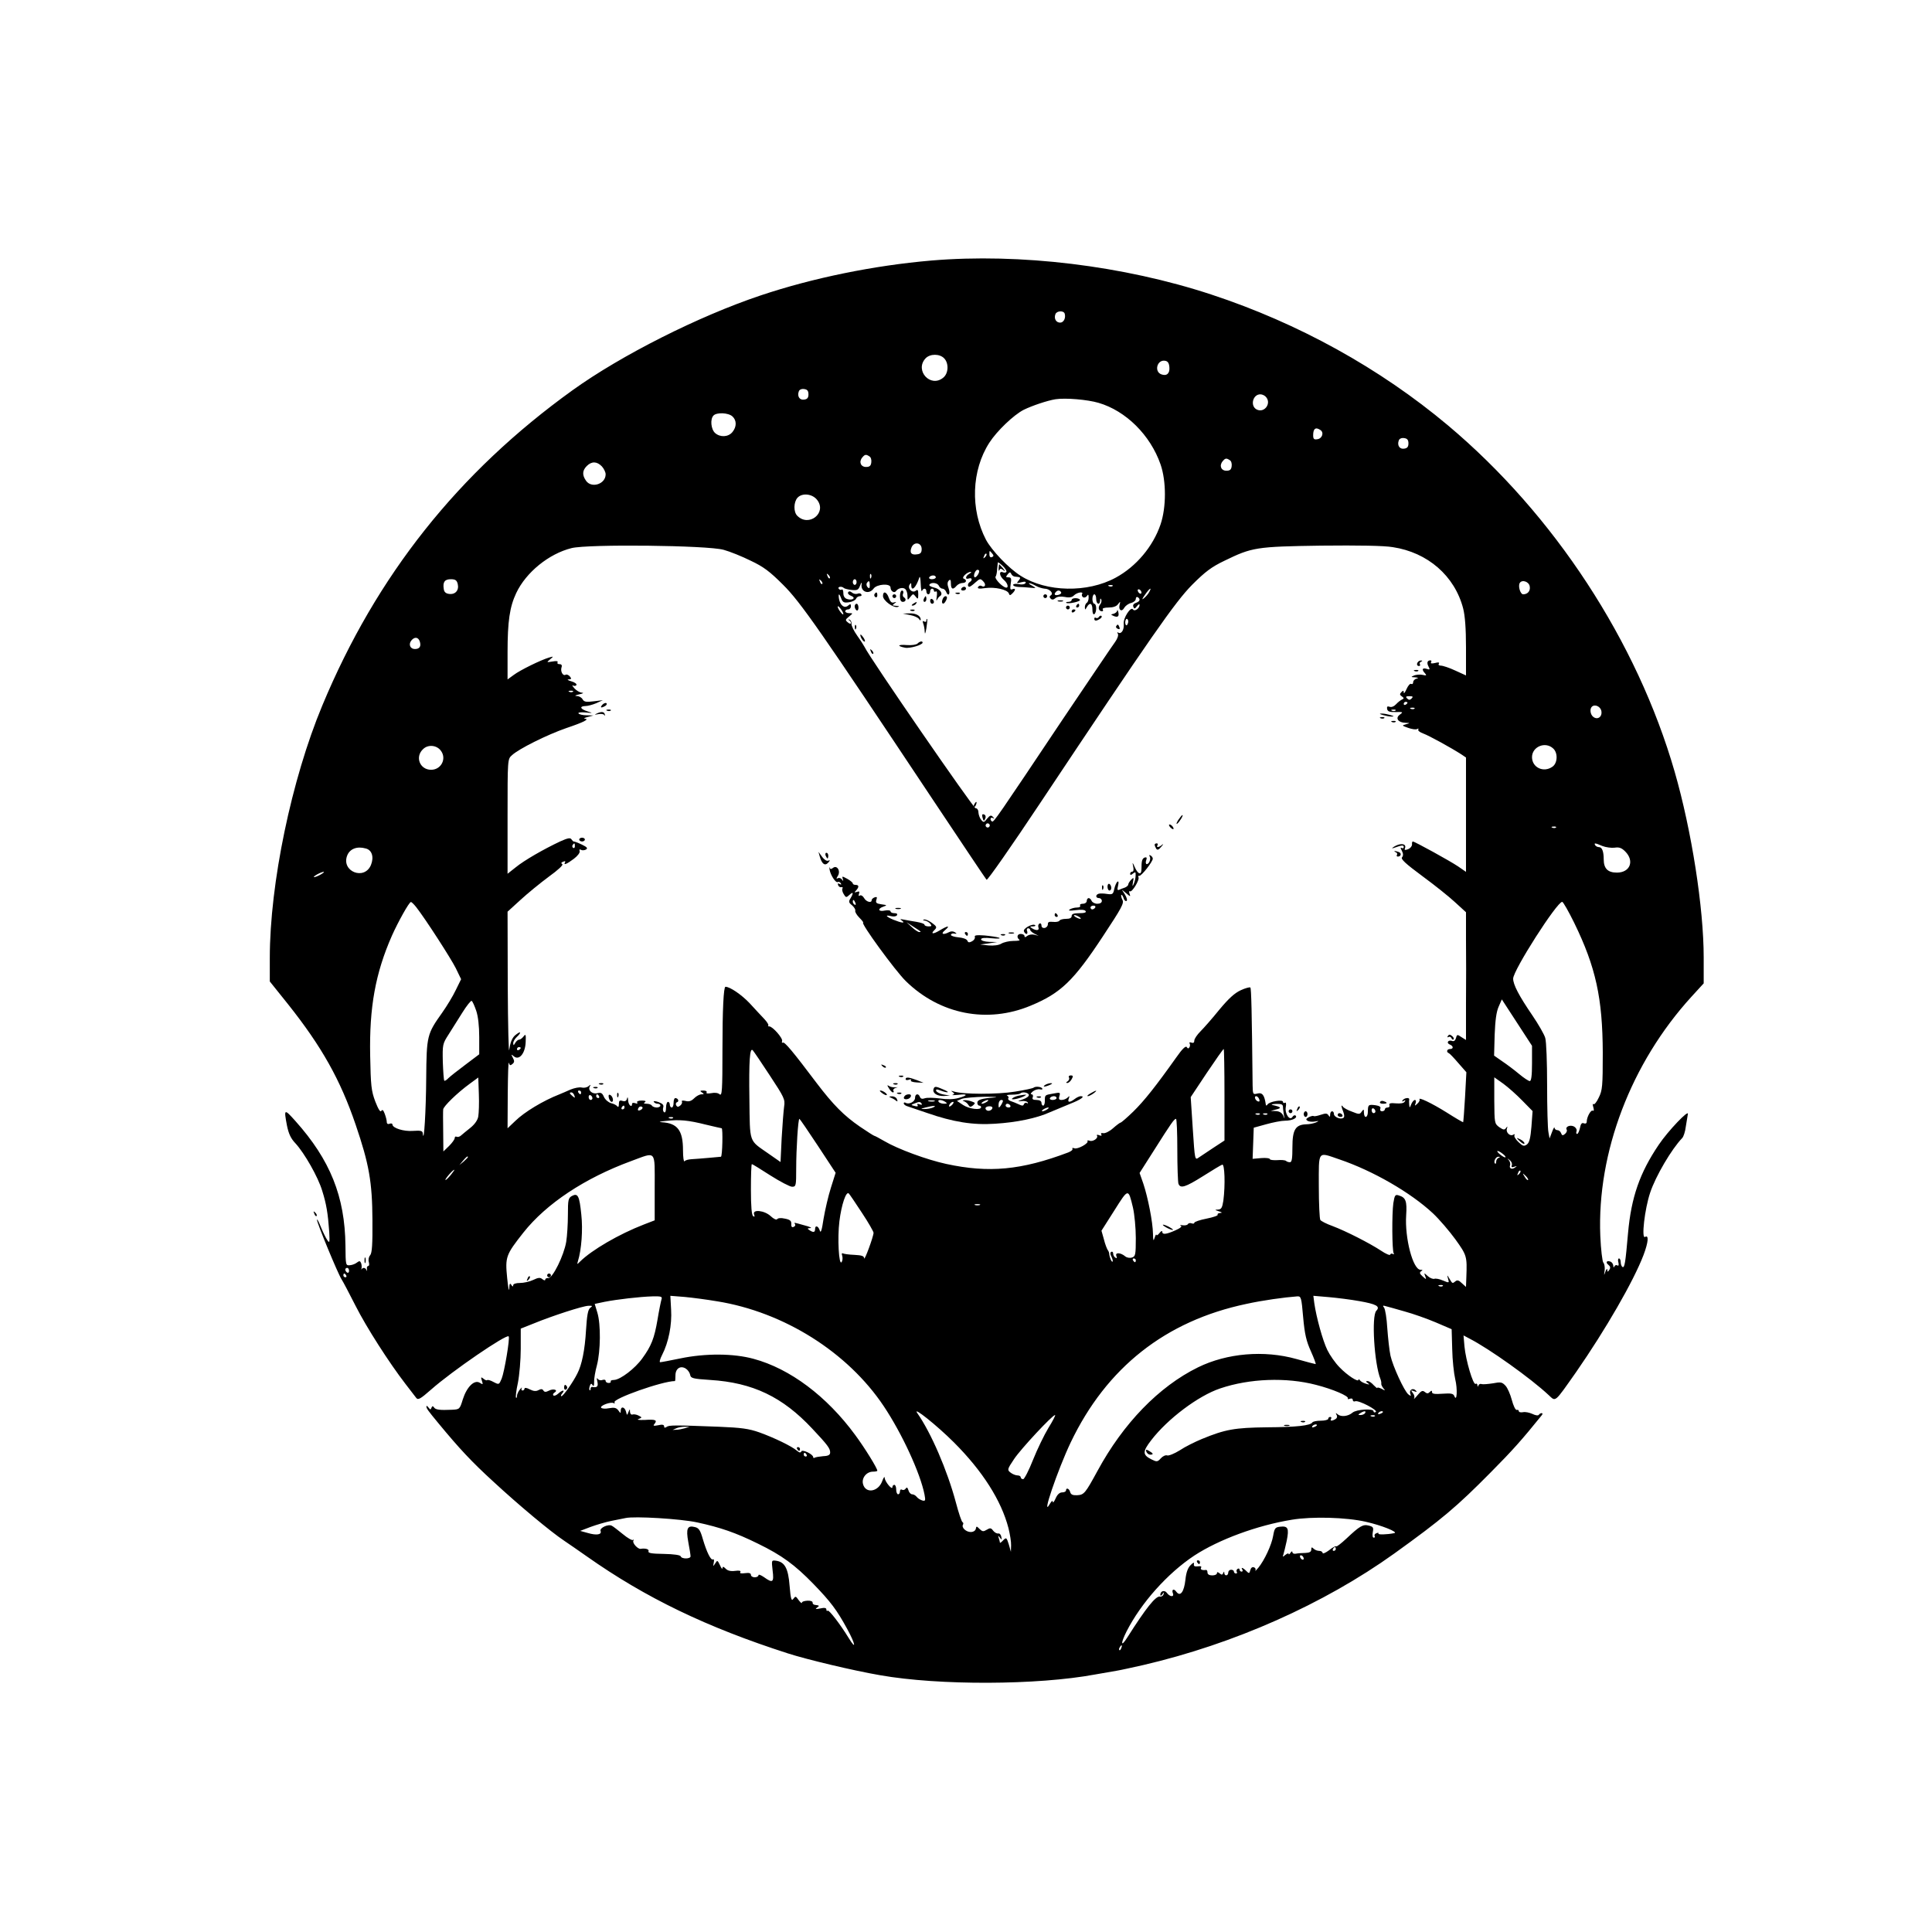 <?xml version="1.0" standalone="no"?>
<!DOCTYPE svg PUBLIC "-//W3C//DTD SVG 20010904//EN"
 "http://www.w3.org/TR/2001/REC-SVG-20010904/DTD/svg10.dtd">
<svg version="1.0" xmlns="http://www.w3.org/2000/svg"
 width="1024pt" height="1024pt" viewBox="0 0 1024 1024"
 preserveAspectRatio="xMidYMid meet">

<g transform="translate(0,1024) scale(0.1,-0.1)"
fill="#000000" stroke="none">
<path d="M4935 8859 c-302 -26 -627 -92 -904 -185 -328 -110 -737 -316 -996
-502 -606 -436 -1040 -982 -1327 -1672 -163 -391 -278 -944 -278 -1337 l0
-125 97 -121 c178 -224 277 -400 358 -638 71 -208 88 -304 89 -505 1 -129 -2
-175 -12 -187 -8 -9 -11 -25 -7 -37 3 -11 2 -20 -3 -20 -6 0 -9 -8 -7 -17 1
-10 0 -12 -2 -6 -5 14 -19 17 -26 6 -2 -5 -2 -2 -1 4 2 7 1 20 -2 28 -5 12 -9
13 -21 4 -8 -7 -25 -14 -38 -15 -23 -2 -23 -1 -24 104 -3 261 -81 454 -265
660 -60 67 -62 66 -45 -24 9 -43 20 -68 45 -94 47 -51 120 -178 142 -252 22
-70 30 -119 37 -217 3 -57 2 -62 -10 -44 -8 11 -23 42 -34 69 -11 27 -20 45
-21 39 -1 -15 111 -286 130 -315 9 -14 42 -77 74 -140 58 -115 178 -302 265
-415 25 -32 51 -66 57 -74 10 -13 22 -6 79 44 112 99 399 295 411 282 8 -8
-23 -190 -37 -224 -14 -33 -14 -33 -43 -18 -16 9 -31 13 -34 10 -3 -3 -12 1
-20 8 -13 10 -14 8 -8 -11 7 -21 6 -22 -11 -11 -29 18 -69 -22 -90 -88 -16
-52 -17 -53 -57 -55 -65 -3 -89 0 -96 13 -6 8 -9 7 -13 -2 -4 -12 -7 -11 -16
1 -6 8 -11 11 -11 5 1 -11 7 -20 65 -90 109 -132 175 -203 290 -308 135 -125
303 -265 375 -313 25 -17 79 -54 120 -83 312 -220 636 -376 1065 -514 102 -33
350 -92 490 -116 311 -55 835 -53 1140 4 44 8 96 17 115 20 19 3 82 17 140 30
481 112 956 323 1330 591 253 182 330 247 512 431 115 116 164 171 269 301 6
7 6 12 0 12 -5 0 -12 -4 -15 -9 -4 -5 -18 -3 -34 5 -16 7 -38 12 -50 9 -12 -2
-22 0 -22 6 0 5 -5 8 -11 6 -7 -1 -18 23 -26 53 -8 30 -23 65 -34 76 -18 19
-25 20 -67 12 -26 -4 -52 -6 -59 -4 -6 3 -14 0 -17 -7 -3 -9 -5 -8 -5 1 -1 7
-5 11 -10 7 -13 -7 -52 125 -59 199 l-5 58 32 -17 c105 -54 324 -210 419 -299
39 -36 29 -44 146 122 156 225 304 481 357 620 26 69 29 109 8 96 -20 -12 -2
147 27 234 29 88 114 232 170 290 7 7 16 34 19 60 4 26 9 56 11 67 7 28 -105
-89 -154 -162 -101 -149 -146 -279 -163 -468 -14 -160 -18 -187 -30 -180 -5 4
-9 15 -9 26 0 10 -4 19 -9 19 -5 0 -7 -10 -3 -22 3 -13 1 -19 -6 -15 -5 4 -13
1 -15 -5 -4 -8 -6 -7 -6 3 -1 9 -7 19 -15 22 -20 8 -28 -4 -11 -17 10 -8 12
-16 5 -26 -9 -13 -10 -13 -11 0 0 8 -5 4 -10 -10 -8 -23 -8 -22 -4 6 2 17 -1
36 -7 42 -5 5 -13 69 -16 141 -18 443 163 917 483 1268 l65 71 0 137 c0 263
-64 673 -154 985 -199 690 -638 1362 -1201 1835 -361 303 -793 542 -1255 694
-465 153 -1013 220 -1485 180z m708 -281 c7 -23 -5 -48 -24 -48 -22 0 -34 22
-25 45 7 18 43 20 49 3z m-638 -238 c25 -27 22 -80 -6 -102 -67 -55 -152 38
-94 102 24 26 76 26 100 0z m1193 -46 c3 -33 -14 -49 -43 -38 -39 15 -22 78
19 72 15 -2 22 -11 24 -34z m-1913 -144 c0 -18 -6 -26 -23 -28 -24 -4 -38 18
-28 44 3 9 15 14 28 12 17 -2 23 -10 23 -28z m2423 -12 c34 -34 -6 -90 -48
-68 -35 19 -20 80 20 80 9 0 21 -5 28 -12z m-886 -33 c145 -42 275 -171 329
-326 31 -89 31 -228 0 -319 -40 -117 -129 -223 -238 -282 -149 -81 -366 -77
-503 10 -64 40 -154 135 -184 191 -84 161 -77 368 18 515 40 62 129 147 182
174 45 22 125 49 169 56 53 8 169 -2 227 -19z m-1940 -72 c23 -21 23 -55 0
-83 -22 -27 -65 -29 -92 -5 -22 20 -27 74 -8 93 17 17 78 15 100 -5z m3116
-72 c21 -13 10 -46 -16 -49 -17 -3 -22 1 -22 21 0 35 13 45 38 28z m467 -71
c0 -18 -6 -26 -23 -28 -24 -4 -38 18 -28 44 3 9 15 14 28 12 17 -2 23 -10 23
-28z m-2857 -69 c8 -4 12 -19 10 -32 -2 -18 -9 -24 -28 -24 -28 0 -39 27 -20
50 14 17 20 18 38 6z m1910 -20 c8 -4 12 -19 10 -32 -2 -18 -9 -24 -28 -24
-28 0 -39 27 -20 50 14 17 20 18 38 6z m-3328 -33 c11 -12 20 -31 20 -42 0
-52 -75 -76 -104 -34 -21 30 -20 54 4 78 26 26 54 25 80 -2z m1142 -179 c51
-68 -45 -144 -106 -83 -21 20 -20 73 1 96 25 27 80 21 105 -13z m553 -259 c0
-19 -6 -26 -24 -28 -31 -5 -41 8 -30 36 13 33 54 27 54 -8z m-1050 -4 c33 -9
98 -35 144 -58 68 -32 101 -57 171 -127 93 -92 198 -243 792 -1136 154 -231
283 -424 287 -428 5 -4 132 178 283 405 590 886 716 1067 807 1159 69 69 102
94 171 127 146 71 167 75 512 80 198 2 333 0 380 -8 185 -28 328 -152 373
-325 10 -40 15 -106 15 -207 l0 -148 -57 26 c-32 15 -66 26 -76 26 -10 0 -15
4 -11 10 5 7 -2 9 -20 4 -18 -4 -25 -3 -21 4 3 5 2 10 -3 10 -17 0 -21 -13
-11 -32 9 -17 8 -19 -10 -13 -23 7 -27 -4 -8 -24 10 -11 7 -13 -13 -8 -14 3
-34 1 -45 -3 -18 -8 -18 -9 5 -10 18 -2 20 -4 8 -7 -10 -2 -18 -11 -18 -19 0
-8 -5 -12 -10 -9 -6 4 -17 -9 -25 -27 -8 -18 -14 -26 -15 -19 0 12 -3 12 -12
3 -10 -10 -10 -15 2 -23 12 -8 12 -12 2 -16 -7 -3 -22 -14 -32 -25 -11 -12
-25 -18 -35 -14 -12 4 -15 1 -13 -12 3 -13 13 -17 46 -16 39 1 40 0 21 -14
-25 -18 -9 -42 30 -43 26 -1 26 -1 2 -8 -22 -6 -21 -7 13 -19 20 -7 41 -10 47
-6 7 4 9 3 6 -3 -3 -5 9 -15 27 -21 30 -11 147 -75 204 -112 l22 -15 0 -303 0
-303 -42 29 c-43 29 -230 132 -240 132 -3 0 -5 -7 -4 -16 0 -9 -9 -20 -21 -25
-17 -6 -21 -5 -16 6 8 23 -22 28 -54 10 -15 -9 -19 -13 -8 -10 45 16 55 17 55
6 0 -7 -5 -9 -11 -5 -7 4 -7 -1 1 -15 8 -16 8 -26 1 -35 -8 -9 19 -34 107 -99
64 -47 143 -110 174 -139 l58 -53 0 -145 c1 -80 1 -232 0 -339 l0 -193 -24 15
c-22 15 -24 15 -29 -5 -4 -13 -11 -19 -21 -15 -8 3 -18 2 -21 -4 -4 -5 1 -12
9 -15 20 -8 21 -24 1 -24 -16 0 -21 -16 -6 -22 4 -1 27 -25 50 -52 l43 -49 -7
-131 c-4 -72 -9 -132 -10 -134 -1 -1 -41 22 -88 52 -80 50 -154 85 -143 68 2
-4 -3 -14 -12 -22 -14 -13 -15 -12 -9 3 3 9 2 17 -4 17 -5 0 -14 -10 -19 -22
-8 -21 -9 -22 -11 -3 -1 11 -1 23 0 28 2 12 -27 8 -35 -5 -5 -7 -3 -8 6 -3 9
6 11 4 5 -4 -4 -8 -22 -11 -46 -9 -29 3 -38 0 -35 -9 3 -7 -1 -13 -9 -13 -8 0
-15 -4 -15 -10 0 -5 -7 -10 -15 -10 -8 0 -12 6 -9 14 4 9 -5 15 -25 18 -38 5
-41 3 -41 -34 0 -33 -20 -39 -21 -5 0 19 -1 20 -12 5 -10 -15 -14 -15 -51 0
-23 8 -44 20 -48 26 -11 15 -10 2 2 -28 6 -16 6 -27 0 -31 -16 -10 -50 5 -50
21 0 8 -4 14 -10 14 -5 0 -10 -8 -10 -17 0 -14 -2 -15 -9 -4 -7 11 -15 11 -42
2 -18 -6 -34 -9 -37 -6 -3 2 -14 -1 -25 -6 -16 -9 -17 -13 -6 -20 8 -4 25 -6
39 -3 22 4 22 3 5 -5 -11 -5 -35 -10 -52 -10 -57 -2 -73 -29 -73 -121 0 -60
-3 -80 -13 -80 -8 0 -17 3 -21 7 -4 4 -25 6 -46 4 -22 -1 -40 1 -40 6 0 4 -20
7 -45 5 l-46 -4 3 82 3 83 65 18 c36 10 81 19 100 19 39 0 69 15 57 27 -5 4
-12 1 -17 -7 -14 -23 -42 18 -35 53 3 17 1 26 -5 22 -6 -3 -10 -1 -10 5 0 14
-72 2 -82 -14 -5 -7 -8 -7 -9 -1 -7 50 -18 66 -45 59 -23 -6 -24 -4 -25 42 -4
392 -7 515 -12 520 -3 3 -26 -3 -50 -14 -33 -15 -64 -43 -114 -103 -37 -46
-83 -98 -100 -115 -18 -18 -33 -40 -33 -49 0 -11 -5 -15 -16 -11 -8 3 -12 2
-9 -4 3 -6 3 -15 -1 -21 -5 -8 -9 -7 -14 1 -5 9 -24 -9 -56 -55 -108 -152
-169 -229 -227 -286 -33 -32 -64 -59 -68 -59 -3 0 -22 -14 -40 -30 -19 -17
-42 -28 -52 -26 -10 2 -14 0 -10 -7 4 -7 0 -8 -11 -4 -9 4 -15 3 -12 -2 9 -13
-22 -34 -39 -27 -9 3 -14 2 -11 -2 7 -12 -53 -45 -70 -38 -8 3 -13 2 -10 -3 3
-5 -7 -13 -22 -19 -249 -94 -421 -110 -647 -61 -102 22 -257 79 -328 121 -26
15 -50 28 -53 28 -3 0 -37 22 -77 49 -84 58 -140 114 -229 231 -125 166 -170
220 -179 214 -5 -3 -6 1 -4 8 6 14 -50 78 -68 78 -6 0 -8 2 -5 5 3 3 -6 18
-21 34 -14 15 -50 53 -79 85 -42 44 -103 86 -127 86 -10 0 -16 -122 -16 -335
0 -215 -2 -245 -15 -235 -8 8 -27 10 -45 6 -18 -3 -28 -2 -24 4 3 6 -4 10 -17
10 -18 0 -20 -2 -8 -10 13 -8 12 -10 -2 -10 -10 0 -27 -9 -39 -21 -15 -15 -28
-19 -46 -14 -14 3 -22 2 -19 -3 3 -6 -1 -15 -8 -21 -11 -9 -16 -9 -22 0 -4 7
-2 15 4 17 13 4 6 22 -9 22 -5 0 -9 -11 -9 -25 0 -14 -4 -25 -10 -25 -5 0 -10
7 -10 15 0 8 -4 15 -10 15 -5 0 -10 -14 -10 -31 0 -18 -4 -28 -10 -24 -6 4 -8
15 -5 25 4 13 -2 20 -25 29 -18 6 -28 6 -25 1 4 -6 13 -10 21 -10 8 0 14 -4
14 -10 0 -5 -9 -10 -19 -10 -11 0 -23 5 -26 10 -3 6 -16 10 -28 10 -15 0 -18
3 -9 8 8 6 2 9 -17 9 -18 0 -28 -5 -24 -10 4 -6 0 -8 -10 -4 -10 3 -17 2 -17
-3 0 -24 -20 -7 -21 18 -1 17 -3 21 -6 9 -3 -12 -10 -16 -24 -12 -15 5 -19 1
-19 -17 0 -13 -3 -18 -8 -12 -4 6 -19 14 -33 17 -14 4 -31 18 -38 33 -9 21
-16 25 -35 20 -27 -7 -52 16 -40 36 6 10 5 11 -7 1 -8 -7 -25 -10 -36 -7 -12
3 -38 -2 -60 -11 -21 -9 -47 -21 -58 -25 -87 -34 -186 -94 -234 -141 l-41 -39
1 183 c1 100 3 174 6 164 4 -14 8 -16 19 -6 11 9 11 16 2 33 -10 19 -10 20 6
7 28 -23 60 17 62 76 2 40 0 45 -11 30 -7 -9 -17 -17 -23 -17 -6 0 -16 -8 -21
-17 -9 -15 -10 -16 -11 -2 0 9 9 24 20 34 11 10 18 20 16 23 -3 2 -15 -6 -28
-17 -15 -15 -24 -38 -29 -74 -3 -29 -7 124 -8 340 l-1 391 68 62 c37 34 104
89 150 123 50 36 79 63 72 67 -8 5 -6 9 5 13 9 4 13 3 10 -3 -11 -18 9 -10 46
18 20 15 34 33 31 41 -3 8 0 11 7 7 6 -4 18 -3 26 1 12 7 7 13 -22 27 -21 10
-40 17 -42 16 -2 -1 -7 4 -12 11 -6 10 -19 8 -61 -11 -87 -41 -190 -100 -235
-137 l-43 -34 0 304 c0 302 0 304 23 324 36 34 187 109 288 144 95 32 125 48
98 50 -7 1 0 5 16 9 l30 8 -37 1 c-20 0 -39 5 -42 10 -4 5 13 7 36 5 42 -4 42
-4 11 6 -38 12 -44 27 -10 28 12 0 38 7 57 15 l35 16 -49 -6 c-39 -5 -50 -3
-58 10 -5 10 -19 18 -31 18 -14 1 -9 4 13 9 20 4 26 8 14 9 -11 0 -29 11 -40
23 -10 12 -14 18 -7 15 6 -4 14 -3 18 2 3 6 -9 15 -27 20 -18 5 -25 10 -14 10
15 1 16 4 6 16 -7 8 -17 12 -22 9 -14 -9 -29 17 -22 39 4 11 0 17 -11 17 -9 0
-13 4 -10 10 4 6 -7 8 -27 4 -32 -5 -32 -5 -13 11 20 17 20 17 -5 10 -44 -13
-154 -67 -187 -92 l-33 -24 0 144 c0 163 11 240 46 314 52 110 173 208 293
238 87 22 723 15 806 -9z m1424 -20 c9 -10 8 -15 -2 -19 -8 -3 -13 3 -13 14 0
23 0 23 15 5z m-38 -19 c-10 -9 -11 -8 -5 6 3 10 9 15 12 12 3 -3 0 -11 -7
-18z m113 -78 c-2 -4 -11 -6 -19 -2 -22 8 -18 -20 5 -40 26 -22 28 -52 3 -38
-24 13 -53 48 -46 55 3 3 7 20 8 38 2 18 3 35 4 37 0 3 12 -6 26 -19 13 -12
22 -27 19 -31z m-144 4 c0 -14 -19 -38 -25 -32 -8 8 5 39 16 39 5 0 9 -3 9 -7z
m-52 -14 c-22 -12 -24 -33 -3 -25 17 6 21 -9 5 -19 -12 -7 -13 -25 -2 -25 4 0
18 10 32 23 24 21 26 22 42 5 17 -17 8 -35 -11 -23 -5 3 -13 0 -17 -6 -5 -9 5
-11 38 -6 52 7 117 -8 125 -28 4 -12 7 -12 19 0 18 18 18 29 0 22 -12 -5 -13
1 -9 29 5 28 2 34 -12 34 -15 0 -15 2 -4 16 10 13 14 13 19 2 3 -7 11 -13 18
-14 33 -3 34 -4 21 -21 -13 -15 -11 -16 14 -9 20 5 27 3 22 -5 -4 -6 -19 -9
-36 -5 -16 3 -29 1 -29 -4 0 -6 12 -10 28 -11 15 0 43 -2 62 -4 34 -3 34 -3
10 11 -14 7 -20 13 -15 13 6 0 21 -6 35 -14 14 -8 35 -14 46 -15 27 0 50 -25
34 -35 -8 -5 -9 -10 -1 -18 7 -7 15 -6 25 3 10 8 28 10 50 6 24 -5 39 -2 49 9
17 16 52 21 42 6 -3 -5 0 -13 6 -17 6 -3 15 0 20 7 6 11 9 8 9 -8 0 -12 -4
-25 -10 -28 -5 -3 -10 -14 -10 -23 1 -16 1 -16 11 1 15 26 29 20 29 -14 0 -17
4 -28 10 -24 6 3 10 17 10 31 0 13 -4 24 -10 24 -5 0 -10 11 -10 25 0 14 5 25
10 25 6 0 10 -11 10 -25 0 -28 20 -35 21 -7 0 11 2 12 6 4 3 -7 0 -19 -7 -27
-12 -15 -6 -35 11 -35 6 0 7 5 4 10 -4 6 9 10 31 10 23 0 42 6 50 18 12 16 13
15 8 -4 -7 -28 12 -40 25 -15 6 10 22 22 36 25 14 4 25 13 25 22 0 8 5 12 10
9 16 -10 12 -23 -9 -30 -12 -4 -18 -12 -14 -21 4 -12 8 -12 19 3 7 10 14 13
14 7 0 -19 -27 -37 -35 -24 -11 18 -53 -46 -49 -77 3 -31 -13 -56 -29 -46 -6
4 -7 1 -2 -6 4 -8 -2 -26 -15 -44 -13 -17 -136 -200 -275 -406 -353 -528 -368
-550 -377 -545 -13 8 -9 26 5 18 9 -5 9 -4 0 6 -10 11 -16 9 -31 -9 -16 -21
-19 -21 -31 -7 -7 8 -14 26 -15 39 0 14 -7 24 -15 23 -11 -1 -564 801 -588
854 -4 8 -21 35 -39 60 -18 25 -32 54 -31 64 1 10 -4 20 -11 22 -7 1 -8 0 -2
-3 5 -2 10 -9 10 -15 0 -6 -7 -5 -16 3 -15 12 -14 15 6 31 22 18 22 18 1 18
-12 0 -21 5 -21 10 0 6 7 10 15 10 8 0 15 7 15 16 0 14 -3 14 -15 4 -19 -16
-41 0 -48 35 -5 32 1 32 12 2 8 -20 15 -23 41 -19 17 2 34 11 37 18 3 8 12 14
20 14 8 0 12 4 8 10 -3 5 -12 7 -20 3 -9 -3 -22 0 -29 6 -10 8 -16 9 -21 1 -3
-5 4 -14 16 -18 28 -11 8 -26 -21 -17 -13 4 -20 15 -20 31 0 14 -4 23 -9 19
-5 -3 -12 -1 -16 5 -7 11 18 14 28 3 4 -3 22 -8 41 -10 30 -3 36 0 45 24 6 16
10 19 8 8 -8 -41 38 -59 63 -25 18 25 90 29 90 6 0 -19 20 -32 29 -19 11 16
38 22 50 10 6 -6 11 -22 11 -36 0 -24 0 -24 15 -5 14 18 16 18 28 2 12 -16 14
-14 14 12 0 23 -3 27 -13 19 -18 -15 -46 12 -33 32 7 11 9 11 9 -3 0 -37 26
-12 43 42 3 8 6 -7 7 -35 1 -27 4 -44 7 -37 7 17 23 15 23 -3 0 -8 5 -15 10
-15 6 0 10 7 10 15 0 8 5 15 10 15 6 0 10 -5 10 -11 0 -5 4 -7 10 -4 6 4 8 -7
5 -27 -3 -18 -2 -26 1 -18 4 8 11 18 17 21 18 12 -2 39 -33 45 -16 4 -27 10
-24 15 9 15 44 10 50 -6 4 -8 12 -15 19 -15 7 0 15 -7 19 -15 11 -30 25 -15
14 16 -8 22 -7 34 1 42 8 8 11 4 11 -16 0 -30 11 -35 30 -12 7 8 21 15 31 15
21 0 26 16 7 23 -14 5 18 36 37 36 6 0 2 -4 -7 -10z m-740 -24 c-3 -3 -9 2
-12 12 -6 14 -5 15 5 6 7 -7 10 -15 7 -18z m219 3 c-3 -8 -6 -5 -6 6 -1 11 2
17 5 13 3 -3 4 -12 1 -19z m343 2 c0 -5 -9 -10 -21 -10 -11 0 -17 5 -14 10 3
6 13 10 21 10 8 0 14 -4 14 -10z m-2534 -35 c8 -33 -12 -57 -45 -53 -18 2 -27
10 -29 26 -6 37 5 52 37 52 24 0 32 -5 37 -25z m1932 0 c-3 -3 -9 2 -12 12 -6
14 -5 15 5 6 7 -7 10 -15 7 -18z m182 10 c0 -8 -4 -15 -10 -15 -5 0 -10 7 -10
15 0 8 5 15 10 15 6 0 10 -7 10 -15z m70 -17 c0 -16 -3 -19 -11 -11 -6 6 -8
16 -5 22 11 17 16 13 16 -11z m3498 -7 c4 -23 -11 -41 -35 -41 -15 0 -28 44
-18 60 12 20 50 7 53 -19z m-2211 3 c-3 -3 -12 -4 -19 -1 -8 3 -5 6 6 6 11 1
17 -2 13 -5z m153 -35 c0 -6 -4 -7 -10 -4 -5 3 -10 11 -10 16 0 6 5 7 10 4 6
-3 10 -11 10 -16z m41 3 c-5 -10 -18 -25 -28 -33 -12 -10 -11 -5 6 19 24 35
38 43 22 14z m-467 -1 c3 -5 -3 -11 -14 -14 -20 -5 -26 3 -13 16 9 10 21 9 27
-2z m-1154 -115 c0 -6 -7 -1 -15 10 -8 10 -15 23 -15 28 0 6 7 1 15 -10 8 -10
15 -23 15 -28z m1510 -40 c0 -8 -4 -17 -8 -20 -4 -2 -8 4 -8 15 0 10 4 19 8
19 4 0 8 -6 8 -14z m-3755 -106 c8 -26 -1 -40 -26 -40 -25 0 -35 25 -19 45 17
21 37 19 45 -5z m812 -266 c-3 -3 -12 -4 -19 -1 -8 3 -5 6 6 6 11 1 17 -2 13
-5z m4445 -36 c-9 -9 -15 -9 -24 0 -9 9 -7 12 12 12 19 0 21 -3 12 -12z m-22
-22 c0 -3 -4 -8 -10 -11 -5 -3 -10 -1 -10 4 0 6 5 11 10 11 6 0 10 -2 10 -4z
m1028 -47 c4 -30 -22 -46 -44 -28 -15 12 -19 41 -7 53 16 16 48 1 51 -25z
m-991 15 c-3 -3 -12 -4 -19 -1 -8 3 -5 6 6 6 11 1 17 -2 13 -5z m-100 -10 c-3
-3 -12 -4 -19 -1 -8 3 -5 6 6 6 11 1 17 -2 13 -5z m-5061 -212 c33 -42 3 -102
-51 -102 -60 0 -87 69 -42 110 26 25 71 21 93 -8z m5896 11 c26 -23 24 -78 -4
-97 -47 -33 -108 -4 -108 51 0 55 70 85 112 46z m-2988 -414 c-3 -5 -10 -7
-15 -3 -5 3 -7 10 -3 15 3 5 10 7 15 3 5 -3 7 -10 3 -15z m3003 -5 c-3 -3 -12
-4 -19 -1 -8 3 -5 6 6 6 11 1 17 -2 13 -5z m-5200 -99 c0 -8 -4 -12 -9 -9 -5
3 -6 10 -3 15 9 13 12 11 12 -6z m5446 1 c18 -7 47 -11 64 -9 25 4 38 -1 57
-20 50 -50 26 -112 -44 -112 -49 0 -70 22 -70 71 0 42 -9 64 -25 64 -8 0 -17
5 -20 10 -8 13 -1 13 38 -4z m-6555 -13 c34 -8 45 -46 28 -88 -35 -83 -158
-34 -126 50 14 36 52 51 98 38z m-238 -138 c-14 -8 -29 -14 -35 -14 -5 0 1 6
15 14 14 8 30 14 35 14 6 0 -1 -6 -15 -14z m506 -173 c50 -64 184 -272 210
-324 l28 -58 -28 -57 c-15 -32 -48 -86 -72 -120 -81 -114 -83 -122 -85 -348
-1 -166 -12 -356 -18 -293 -1 14 -9 17 -52 14 -49 -4 -109 15 -109 34 0 5 -7
7 -15 4 -9 -4 -15 0 -15 9 0 9 -5 28 -11 44 -7 19 -12 24 -18 15 -5 -9 -16 9
-32 50 -21 56 -24 83 -27 243 -5 257 28 437 115 635 33 74 92 180 101 179 4 0
16 -12 28 -27z m6138 -84 c114 -234 150 -398 151 -688 0 -178 -2 -199 -21
-237 -11 -24 -24 -40 -29 -35 -4 4 -4 -4 0 -17 4 -14 3 -21 -2 -18 -11 7 -33
-34 -33 -58 0 -9 -6 -12 -15 -9 -11 5 -17 -3 -21 -25 -4 -17 -10 -31 -15 -31
-5 0 -6 6 -3 14 3 8 -3 19 -13 25 -21 11 -49 -1 -39 -17 3 -5 -1 -15 -9 -22
-12 -10 -16 -9 -21 4 -3 9 -12 16 -20 16 -8 0 -14 6 -15 13 0 6 -6 -4 -13 -23
l-13 -34 -6 33 c-4 18 -7 131 -7 250 0 119 -4 231 -10 250 -5 18 -36 72 -68
119 -71 104 -102 163 -102 195 0 44 232 407 260 407 5 0 34 -51 64 -112z
m-5820 -465 c10 -29 16 -81 16 -139 l0 -92 -73 -55 c-40 -30 -81 -62 -91 -72
-9 -10 -19 -15 -21 -13 -3 3 -6 47 -8 99 -2 92 -1 97 30 145 17 27 50 79 73
116 23 37 46 66 50 63 5 -3 15 -26 24 -52z m5596 -279 c0 -66 -4 -94 -12 -94
-6 0 -32 17 -57 38 -25 21 -65 51 -89 67 l-43 30 3 110 c3 77 9 122 21 149
l17 39 80 -123 80 -123 0 -93z m-5360 82 c0 -3 -4 -8 -10 -11 -5 -3 -10 -1
-10 4 0 6 5 11 10 11 6 0 10 -2 10 -4z m1320 -146 c77 -117 82 -127 76 -165
-3 -22 -9 -97 -13 -167 l-6 -127 -66 46 c-103 72 -96 51 -99 287 -3 203 2 277
18 259 4 -4 45 -64 90 -133z m2410 -102 l0 -243 -58 -38 c-31 -21 -66 -44 -78
-52 -21 -15 -21 -15 -32 152 l-11 168 85 128 c47 70 87 127 90 127 2 0 4 -109
4 -242z m-3955 -115 c-3 -20 -19 -42 -41 -60 -19 -15 -42 -34 -50 -41 -7 -7
-18 -10 -24 -7 -5 3 -10 0 -10 -7 0 -7 -14 -26 -30 -42 l-30 -29 -1 104 c-1
57 -1 111 0 119 2 17 75 88 141 136 l45 33 3 -87 c2 -48 0 -101 -3 -119z
m5534 83 l54 -55 -6 -82 c-5 -61 -11 -85 -24 -95 -16 -11 -22 -9 -45 13 -15
14 -25 31 -21 36 3 6 1 7 -6 3 -17 -11 -41 12 -34 32 4 13 3 14 -5 3 -8 -11
-14 -10 -36 5 -25 19 -25 22 -26 141 l0 123 48 -34 c26 -19 71 -59 101 -90z
m-4989 44 c0 -5 -2 -10 -4 -10 -3 0 -8 5 -11 10 -3 6 -1 10 4 10 6 0 11 -4 11
-10z m-36 -16 c5 -14 4 -15 -9 -4 -17 14 -19 20 -6 20 5 0 12 -7 15 -16z m96
-15 c0 -5 -4 -9 -10 -9 -5 0 -10 7 -10 16 0 8 5 12 10 9 6 -3 10 -10 10 -16z
m35 11 c3 -5 1 -10 -4 -10 -6 0 -11 5 -11 10 0 6 2 10 4 10 3 0 8 -4 11 -10z
m3499 -16 c4 -10 1 -14 -6 -12 -15 5 -23 28 -10 28 5 0 13 -7 16 -16z m126
-41 c0 -10 3 -29 5 -43 5 -24 5 -24 -4 -2 -7 14 -20 22 -38 23 l-28 1 30 8
c30 7 25 13 -20 23 -11 3 -3 5 18 6 29 1 37 -3 37 -16z m-3490 -3 c0 -5 -5
-10 -11 -10 -5 0 -7 5 -4 10 3 6 8 10 11 10 2 0 4 -4 4 -10z m89 -11 c-16 -10
-23 -4 -14 10 3 6 11 8 17 5 6 -4 5 -9 -3 -15z m3891 -10 c0 -5 -4 -9 -10 -9
-5 0 -10 7 -10 16 0 8 5 12 10 9 6 -3 10 -10 10 -16z m-613 -15 c-3 -3 -12 -4
-19 -1 -8 3 -5 6 6 6 11 1 17 -2 13 -5z m40 0 c-3 -3 -12 -4 -19 -1 -8 3 -5 6
6 6 11 1 17 -2 13 -5z m-3150 -20 c-3 -3 -12 -4 -19 -1 -8 3 -5 6 6 6 11 1 17
-2 13 -5z m175 -35 c43 -10 80 -19 83 -19 7 0 4 -150 -4 -151 -3 0 -33 -3 -66
-6 -33 -3 -73 -6 -90 -7 -16 -1 -33 -5 -37 -11 -4 -5 -8 21 -8 58 0 106 -29
144 -113 149 -19 1 -10 4 23 7 71 8 117 4 212 -20z m593 -112 l94 -143 -25
-79 c-14 -44 -31 -118 -39 -165 -9 -61 -15 -79 -20 -62 -8 25 -25 30 -25 7 0
-17 -9 -19 -30 -5 -12 8 -12 10 5 11 11 0 -2 7 -30 14 -61 17 -57 17 -51 6 3
-5 0 -11 -8 -14 -9 -4 -13 2 -12 16 1 16 -7 23 -34 28 -21 5 -37 3 -41 -3 -4
-5 -18 1 -34 16 -33 31 -99 38 -88 9 4 -11 3 -14 -5 -9 -8 5 -12 50 -12 142 0
74 2 134 5 134 3 0 47 -27 98 -60 52 -33 104 -60 115 -60 21 0 22 4 22 98 0
101 10 262 17 262 2 0 46 -64 98 -143z m1905 -21 c0 -90 3 -171 6 -180 10 -27
36 -19 130 40 49 31 95 59 102 61 13 6 17 -107 6 -191 -6 -38 -11 -46 -28 -47
-19 -1 -18 -2 4 -9 18 -6 20 -8 7 -9 -10 -1 -16 -5 -13 -9 3 -5 -24 -14 -59
-21 -36 -7 -65 -17 -65 -22 0 -5 -6 -6 -14 -3 -8 3 -17 1 -20 -4 -3 -6 -16 -8
-29 -6 -12 2 -16 1 -9 -2 9 -4 -1 -13 -28 -25 -49 -22 -70 -24 -70 -7 0 6 -7
3 -15 -8 -8 -10 -15 -14 -16 -9 0 6 -5 -1 -9 -15 -7 -21 -8 -17 -9 21 -1 62
-27 193 -51 265 l-20 57 77 121 c91 144 106 165 116 166 4 0 7 -74 7 -164z
m1724 -21 c11 -8 18 -17 15 -19 -2 -2 -15 4 -28 15 -27 22 -15 26 13 4z
m-4494 -179 l0 -174 -57 -22 c-132 -51 -276 -135 -338 -196 -17 -17 -17 -17
-12 1 19 61 27 167 18 248 -10 99 -18 115 -50 98 -19 -11 -21 -20 -21 -99 0
-48 -4 -113 -9 -144 -12 -72 -72 -194 -95 -192 -9 1 -16 -3 -16 -8 0 -6 -6 -5
-15 2 -12 10 -22 9 -49 -4 -19 -9 -50 -16 -70 -16 -22 0 -36 -5 -36 -12 0 -9
-4 -8 -10 2 -7 11 -10 7 -11 -20 -1 -19 -6 6 -11 57 -11 111 -7 122 86 240
122 154 326 289 571 379 136 50 125 63 125 -140z m3629 149 c177 -60 377 -175
496 -286 33 -31 87 -94 119 -138 61 -85 62 -90 58 -199 l-2 -53 -22 20 c-16
16 -25 18 -35 9 -15 -12 -15 -12 -32 17 -11 19 -12 19 -6 -3 7 -22 6 -23 -27
-9 -18 8 -39 12 -46 9 -7 -2 -23 4 -34 14 -21 19 -21 19 -14 0 7 -19 6 -19
-14 -1 -16 14 -17 20 -8 27 10 6 9 8 -3 8 -40 0 -84 168 -76 289 5 75 -2 94
-39 105 -19 6 -22 2 -29 -41 -8 -57 -7 -251 2 -266 3 -5 1 -7 -5 -3 -5 3 -12
2 -14 -4 -1 -5 -23 4 -48 21 -59 39 -186 104 -258 131 -31 11 -60 26 -64 32
-4 6 -8 86 -8 179 0 193 -8 182 109 142z m-4619 12 c0 -2 -10 -12 -22 -23
l-23 -19 19 23 c18 21 26 27 26 19z m5463 -4 c-7 -2 -13 -12 -13 -20 0 -9 -3
-14 -6 -10 -10 10 4 37 18 36 10 0 10 -2 1 -6z m70 -39 c-4 -10 0 -13 13 -8
15 5 16 4 4 -4 -17 -13 -33 -5 -26 13 2 7 -1 19 -7 26 -10 11 -9 11 5 0 9 -7
14 -19 11 -27z m-5625 -53 c-13 -15 -25 -27 -27 -25 -4 4 39 54 47 54 2 0 -7
-13 -20 -29z m5663 6 c-10 -9 -11 -8 -5 6 3 10 9 15 12 12 3 -3 0 -11 -7 -18z
m48 -31 c-3 -3 -11 5 -18 17 -13 21 -12 21 5 5 10 -10 16 -20 13 -22z m-2094
-147 c8 -35 15 -108 15 -161 0 -89 -2 -97 -20 -103 -12 -4 -28 -1 -36 6 -25
21 -55 22 -47 2 4 -11 3 -14 -5 -9 -7 4 -12 14 -12 22 0 8 -5 12 -10 9 -7 -4
-6 -13 1 -26 6 -12 8 -23 6 -26 -5 -4 -16 21 -18 42 0 6 -4 15 -8 20 -4 6 -14
31 -20 56 l-13 46 68 107 c75 119 74 119 99 15z m-1436 -28 c34 -51 61 -99 61
-105 0 -19 -49 -153 -50 -135 0 12 -13 16 -52 18 -28 1 -56 5 -61 8 -5 3 -7
-3 -3 -13 3 -11 2 -25 -3 -33 -15 -23 -23 128 -12 216 11 89 36 162 50 147 5
-5 36 -51 70 -103z m624 42 c-7 -2 -19 -2 -25 0 -7 3 -2 5 12 5 14 0 19 -2 13
-5z m827 -293 c0 -5 -2 -10 -4 -10 -3 0 -8 5 -11 10 -3 6 -1 10 4 10 6 0 11
-4 11 -10z m-4170 -56 c0 -8 -4 -12 -10 -9 -5 3 -10 10 -10 16 0 5 5 9 10 9 6
0 10 -7 10 -16z m-15 -24 c3 -5 1 -10 -4 -10 -6 0 -11 5 -11 10 0 6 2 10 4 10
3 0 8 -4 11 -10z m5812 -56 c-3 -3 -12 -4 -19 -1 -8 3 -5 6 6 6 11 1 17 -2 13
-5z m-4141 -71 c-3 -10 -13 -58 -21 -107 -17 -100 -33 -140 -81 -206 -38 -53
-115 -112 -149 -114 -13 0 -21 -4 -18 -8 2 -5 -3 -8 -11 -8 -9 0 -16 5 -16 11
0 6 -7 8 -17 5 -9 -4 -20 -1 -25 6 -5 8 -6 2 -2 -14 6 -27 -1 -34 -28 -29 -5
0 -8 -4 -8 -11 0 -6 -2 -9 -5 -6 -3 3 -2 13 1 22 5 14 9 15 15 4 6 -8 8 -3 8
17 -1 17 6 57 15 90 19 74 21 216 2 278 l-14 46 52 11 c66 13 186 27 254 29
47 1 53 -1 48 -16z m294 -10 c355 -57 693 -270 884 -556 97 -145 194 -356 216
-468 6 -32 5 -36 -11 -32 -10 3 -24 11 -30 19 -6 8 -17 14 -25 14 -7 0 -16 10
-19 21 -5 16 -9 18 -15 9 -4 -7 -13 -9 -19 -6 -6 4 -11 0 -11 -8 0 -9 -4 -16
-10 -16 -5 0 -10 11 -10 25 0 14 -4 25 -10 25 -5 0 -10 -5 -10 -12 0 -19 -40
29 -41 49 0 10 -6 2 -13 -17 -21 -58 -89 -68 -102 -15 -8 32 19 65 53 65 12 0
23 2 23 5 0 13 -66 120 -117 189 -151 206 -346 352 -539 404 -106 29 -255 30
-389 2 -53 -11 -101 -20 -106 -20 -5 0 -1 17 10 38 35 68 53 161 48 241 l-4
73 76 -6 c42 -4 119 -14 171 -23z m3107 -85 c8 -90 17 -127 41 -180 17 -38 28
-68 25 -68 -3 0 -49 12 -102 27 -171 48 -368 31 -521 -44 -208 -102 -397 -298
-533 -549 -65 -119 -71 -127 -108 -129 -23 -1 -33 3 -37 17 -5 19 -22 25 -22
8 0 -5 -9 -10 -20 -10 -14 0 -26 -11 -35 -32 -8 -18 -15 -26 -15 -18 0 9 -6 5
-15 -10 -50 -87 41 180 110 325 190 397 503 644 931 734 86 19 202 35 270 40
20 1 22 -6 31 -111z m297 86 c91 -16 113 -28 91 -51 -27 -26 -11 -283 22 -363
3 -8 5 -19 4 -24 -1 -4 4 -15 11 -24 12 -13 10 -14 -9 -3 -13 6 -23 9 -23 5 0
-4 -8 3 -19 14 -10 12 -25 22 -32 22 -11 0 -11 -2 1 -11 11 -8 9 -9 -10 -3
-14 4 -28 12 -32 18 -4 6 -8 8 -8 3 0 -15 -60 24 -100 66 -23 23 -52 65 -65
92 -24 49 -58 172 -69 248 l-5 39 82 -7 c45 -4 117 -13 161 -21z m-4076 -36
c-12 -10 -17 -40 -22 -118 -6 -105 -22 -184 -46 -230 -22 -45 -75 -120 -84
-120 -5 0 -3 7 4 15 17 20 1 19 -22 -2 -10 -9 -21 -13 -25 -9 -4 4 -1 11 6 15
22 14 -6 23 -30 10 -16 -8 -23 -8 -29 1 -5 9 -13 9 -26 2 -13 -7 -26 -6 -46 4
-17 9 -28 10 -28 4 0 -5 -5 -10 -11 -10 -5 0 -7 6 -4 13 4 6 -1 3 -9 -7 -9
-11 -16 -26 -16 -35 0 -8 -2 -12 -5 -9 -3 3 1 39 10 79 8 41 15 122 15 180 l0
107 68 27 c97 40 263 94 291 94 22 1 23 -1 9 -11z m4317 -19 c44 -12 118 -38
165 -58 l84 -36 3 -105 c1 -58 9 -130 16 -160 13 -53 9 -125 -5 -89 -5 13 -18
15 -62 12 -40 -3 -56 -1 -56 8 0 10 -3 10 -12 1 -9 -9 -15 -9 -26 0 -12 10
-19 7 -39 -17 -14 -17 -22 -24 -18 -17 4 7 1 20 -7 29 -11 15 -11 16 7 9 15
-5 17 -4 8 5 -15 15 -36 1 -28 -18 5 -13 3 -14 -11 -3 -22 19 -81 147 -94 204
-6 27 -13 92 -17 145 -3 53 -11 102 -17 110 -9 11 -7 13 9 8 11 -3 56 -15 100
-28z m-3787 -336 c3 -18 14 -21 106 -27 226 -14 384 -90 541 -258 81 -86 95
-105 95 -126 0 -13 -9 -19 -37 -20 -20 -2 -40 -5 -45 -8 -4 -3 -8 -2 -8 3 0
15 -58 43 -63 30 -3 -8 -10 -7 -23 4 -28 24 -119 68 -199 97 -57 20 -96 25
-215 30 -236 9 -264 9 -277 -1 -9 -6 -13 -5 -13 3 0 9 -10 11 -31 6 -26 -5
-29 -3 -20 7 16 20 6 25 -52 21 -32 -1 -44 1 -32 5 19 8 19 8 0 18 -11 6 -26
8 -32 6 -7 -3 -13 3 -14 14 0 17 -1 16 -8 -1 -7 -19 -8 -19 -13 2 -7 26 -28
30 -28 5 0 -15 -1 -15 -13 2 -11 14 -21 16 -50 11 -19 -4 -38 -2 -41 3 -7 11
52 33 67 24 5 -3 7 -2 4 4 -12 19 254 113 320 113 2 0 3 13 3 30 0 37 27 54
55 36 11 -7 21 -22 23 -33z m3317 -53 c90 -23 176 -60 169 -72 -3 -4 2 -5 10
-2 9 4 16 1 16 -6 0 -7 6 -10 13 -7 18 7 123 -48 109 -57 -7 -4 -12 -2 -12 4
0 16 -91 10 -111 -7 -23 -20 -60 -24 -78 -10 -12 10 -13 9 -7 -2 5 -8 3 -17
-5 -22 -19 -12 -32 -11 -24 1 3 6 1 10 -4 10 -6 0 -11 -4 -11 -10 0 -5 -18
-10 -39 -10 -22 0 -42 -4 -45 -9 -11 -17 -82 -25 -241 -26 -171 -2 -221 -11
-345 -62 -36 -15 -89 -41 -117 -60 -29 -18 -59 -30 -67 -27 -8 3 -23 -4 -33
-15 -18 -20 -22 -20 -50 -6 -48 24 -48 41 -1 102 87 113 249 235 365 274 156
53 351 60 508 19z m-1919 -305 c152 -152 251 -308 289 -454 8 -32 15 -74 14
-92 l-1 -34 -11 39 c-12 37 -13 39 -30 22 -9 -10 -17 -15 -17 -13 0 3 -3 14
-6 24 -5 15 -4 16 6 3 9 -13 11 -12 7 5 -2 11 -9 19 -16 17 -7 -1 -19 5 -27
15 -11 15 -16 16 -34 5 -18 -11 -23 -10 -38 4 -16 16 -17 16 -20 1 -2 -10 -13
-17 -27 -17 -25 0 -50 24 -41 39 3 5 2 11 -2 13 -5 1 -21 49 -36 106 -45 168
-131 368 -204 472 -29 41 104 -65 194 -155z m2179 155 c-3 -5 -14 -10 -23 -10
-15 0 -15 2 -2 10 20 13 33 13 25 0z m95 6 c0 -2 -7 -7 -16 -10 -8 -3 -12 -2
-9 4 6 10 25 14 25 6z m-1773 -84 c-23 -38 -60 -115 -82 -170 -22 -56 -46
-102 -52 -102 -7 0 -13 5 -13 10 0 6 -8 10 -17 10 -10 0 -27 7 -37 15 -18 14
-18 17 19 72 36 54 203 233 217 233 4 0 -12 -31 -35 -68z m1730 62 c-3 -3 -12
-4 -19 -1 -8 3 -5 6 6 6 11 1 17 -2 13 -5z m-307 -48 c0 -2 -7 -7 -16 -10 -8
-3 -12 -2 -9 4 6 10 25 14 25 6z m-3350 -16 c-14 -4 -34 -8 -45 -8 l-20 -1 20
9 c11 5 31 8 45 8 l25 0 -25 -8z m645 -140 c3 -5 1 -10 -4 -10 -6 0 -11 5 -11
10 0 6 2 10 4 10 3 0 8 -4 11 -10z m-580 -359 c124 -27 203 -54 323 -113 125
-61 194 -111 294 -214 90 -93 123 -136 179 -239 43 -79 49 -115 8 -48 -44 72
-106 153 -112 146 -4 -3 -7 -1 -7 6 0 9 -10 11 -32 6 -25 -5 -29 -4 -18 4 15
10 14 12 -12 15 -7 1 -12 7 -11 12 1 6 -11 11 -27 10 -17 -1 -30 -5 -30 -11 0
-5 -7 1 -17 14 -15 22 -17 22 -28 7 -10 -14 -14 -2 -20 69 -7 93 -26 127 -73
133 -23 3 -23 2 -17 -52 8 -63 1 -69 -46 -35 -16 11 -29 16 -29 10 0 -6 -9
-11 -20 -11 -11 0 -20 6 -20 13 0 9 -10 12 -31 9 -21 -3 -30 -1 -25 6 4 7 -6
9 -28 6 -23 -3 -40 1 -50 12 -12 12 -16 12 -17 2 0 -7 -6 0 -13 16 -13 27 -14
28 -25 10 -12 -18 -12 -18 -8 4 3 12 1 20 -4 17 -11 -7 -33 37 -54 108 -13 46
-21 58 -41 63 -41 11 -49 -7 -36 -79 7 -36 12 -69 12 -76 0 -14 -47 -15 -52 0
-2 7 -37 12 -90 13 -64 1 -84 4 -81 14 5 11 -16 17 -41 13 -15 -3 -46 31 -39
43 3 6 3 8 -2 4 -4 -4 -29 10 -54 31 -25 20 -51 41 -58 44 -18 11 -66 -11 -60
-27 8 -20 -21 -25 -68 -11 l-40 11 55 21 c30 11 80 26 110 32 30 6 64 13 75
15 46 11 294 -4 380 -23z m3545 3 c81 -18 174 -55 150 -60 -41 -8 -88 -9 -84
-2 3 4 -2 5 -10 2 -9 -3 -13 -10 -10 -15 3 -5 1 -9 -5 -9 -6 0 -8 12 -5 29 5
25 2 29 -21 35 -31 8 -48 -2 -119 -69 -27 -25 -51 -44 -54 -41 -2 3 -20 -6
-38 -21 -19 -14 -34 -20 -34 -14 0 6 -8 11 -18 11 -10 0 -23 5 -30 12 -9 9
-12 8 -12 -5 0 -12 -9 -17 -32 -18 -18 0 -41 -2 -50 -4 -10 -2 -18 2 -18 8 0
7 -5 5 -10 -3 -5 -8 -10 -11 -10 -6 0 5 -8 2 -17 -5 -14 -12 -16 -12 -11 1 3
9 11 42 18 74 13 66 7 79 -36 74 -25 -3 -29 -8 -36 -48 -8 -48 -46 -130 -79
-170 -12 -14 -18 -20 -15 -14 3 7 0 14 -8 17 -9 3 -16 -3 -19 -15 -5 -19 -7
-19 -22 -4 -18 18 -30 21 -20 6 3 -5 1 -10 -4 -10 -6 0 -11 5 -11 11 0 5 -5 7
-10 4 -6 -4 -8 -11 -5 -16 4 -5 1 -9 -4 -9 -6 0 -11 5 -11 10 0 6 -7 10 -15
10 -8 0 -15 -7 -15 -15 0 -18 -20 -20 -21 -2 0 9 -2 9 -6 -1 -4 -10 -8 -10
-19 -1 -10 8 -14 8 -14 0 0 -6 -11 -11 -25 -11 -16 0 -25 6 -25 15 0 8 -3 14
-7 14 -21 -3 -33 2 -27 12 4 7 -2 9 -17 7 -17 -2 -23 1 -21 12 2 11 -3 9 -18
-6 -14 -14 -23 -38 -27 -77 -7 -64 -27 -92 -48 -64 -13 19 -27 13 -18 -9 7
-20 -17 -18 -32 3 -12 17 -35 11 -35 -10 0 -7 4 -6 11 3 9 13 10 13 6 0 -2 -8
-11 -14 -19 -12 -23 3 -74 -61 -173 -217 -34 -54 -37 -34 -4 32 77 151 217
308 359 402 130 85 333 160 517 190 108 18 289 13 393 -11z m-160 -144 c0 -5
-5 -10 -11 -10 -5 0 -7 5 -4 10 3 6 8 10 11 10 2 0 4 -4 4 -10z m-170 -51 c0
-6 -4 -7 -10 -4 -5 3 -10 11 -10 16 0 6 5 7 10 4 6 -3 10 -11 10 -16z m-967
-474 c-3 -9 -8 -14 -10 -11 -3 3 -2 9 2 15 9 16 15 13 8 -4z"/>
<path d="M7517 6733 c-10 -10 -8 -23 4 -23 5 0 8 4 5 9 -4 5 0 12 6 14 7 3 8
6 2 6 -6 1 -14 -2 -17 -6z"/>
<path d="M7498 6683 c7 -3 16 -2 19 1 4 3 -2 6 -13 5 -11 0 -14 -3 -6 -6z"/>
<path d="M3192 6504 c-14 -16 -5 -18 17 -5 7 5 9 11 5 14 -5 3 -15 -1 -22 -9z"/>
<path d="M3218 6473 c7 -3 16 -2 19 1 4 3 -2 6 -13 5 -11 0 -14 -3 -6 -6z"/>
<path d="M3165 6459 c-17 -8 -16 -8 7 -4 14 3 29 0 31 -5 3 -6 4 -5 3 2 -3 16
-17 18 -41 7z"/>
<path d="M7330 6450 c14 -4 34 -8 45 -8 16 0 15 2 -5 8 -14 4 -34 8 -45 8 -16
0 -15 -2 5 -8z"/>
<path d="M7318 6433 c7 -3 16 -2 19 1 4 3 -2 6 -13 5 -11 0 -14 -3 -6 -6z"/>
<path d="M7378 6413 c7 -3 16 -2 19 1 4 3 -2 6 -13 5 -11 0 -14 -3 -6 -6z"/>
<path d="M6245 5894 c-9 -15 -12 -23 -6 -20 11 7 35 46 28 46 -3 0 -12 -12
-22 -26z"/>
<path d="M6202 5856 c7 -8 15 -12 17 -11 5 6 -10 25 -20 25 -5 0 -4 -6 3 -14z"/>
<path d="M3070 5790 c0 -5 7 -10 15 -10 8 0 15 5 15 10 0 6 -7 10 -15 10 -8 0
-15 -4 -15 -10z"/>
<path d="M6120 5763 c0 -5 4 -14 8 -21 6 -9 13 -7 27 10 11 13 13 17 5 11 -17
-15 -34 -17 -25 -3 3 6 1 10 -4 10 -6 0 -11 -3 -11 -7z"/>
<path d="M7398 5723 c6 -2 10 -9 6 -14 -3 -5 -1 -9 5 -9 17 0 21 18 5 24 -9 3
-19 6 -22 5 -4 0 -1 -3 6 -6z"/>
<path d="M4345 5700 c11 -39 27 -51 44 -33 12 14 12 15 0 11 -8 -3 -22 7 -32
21 l-19 26 7 -25z"/>
<path d="M4376 5705 c4 -8 8 -15 10 -15 2 0 4 7 4 15 0 8 -4 15 -10 15 -5 0
-7 -7 -4 -15z"/>
<path d="M6093 5702 c9 -13 -2 -42 -15 -42 -5 0 -7 9 -3 20 5 14 3 18 -8 15
-14 -6 -17 -19 -17 -62 0 -33 -18 -28 -35 10 -13 29 -14 29 -9 5 4 -17 2 -28
-5 -28 -6 0 -11 -5 -11 -11 0 -8 5 -8 15 1 13 10 15 9 14 -11 0 -13 -5 -33
-10 -44 -7 -16 -8 -14 -4 9 5 26 4 27 -10 13 -8 -9 -15 -20 -15 -25 0 -5 -8
-12 -17 -16 -10 -3 -24 -9 -31 -12 -10 -4 -11 1 -6 22 4 17 3 25 -3 21 -6 -4
-13 -21 -17 -38 -6 -29 -9 -31 -39 -27 -17 3 -38 3 -44 1 -18 -6 -16 -23 2
-23 8 0 15 -7 15 -15 0 -9 -9 -15 -24 -15 -13 0 -26 7 -30 15 -3 8 -10 15 -16
15 -5 0 -10 -7 -10 -15 0 -8 -9 -15 -21 -15 -11 0 -17 -4 -14 -10 3 -6 -4 -10
-17 -10 -13 0 -30 -5 -38 -10 -10 -7 -1 -8 31 -4 30 4 49 2 53 -5 5 -7 -6 -11
-33 -11 -30 0 -41 -4 -41 -15 0 -10 -10 -15 -29 -15 -17 0 -33 -4 -36 -10 -3
-5 -19 -8 -34 -6 -21 2 -28 -1 -27 -13 0 -8 -7 -17 -16 -19 -11 -2 -18 3 -18
13 0 9 -5 13 -11 10 -6 -4 -8 -13 -5 -21 6 -16 -12 -18 -34 -4 -13 8 -12 10 4
10 11 0 16 3 13 6 -12 12 -66 -17 -60 -32 3 -8 9 -14 14 -14 4 0 6 7 3 15 -4
8 -1 15 5 15 6 0 11 -4 11 -8 0 -5 10 -14 23 -21 l22 -11 -23 6 c-13 3 -29 0
-37 -6 -11 -9 -15 -9 -15 -1 0 6 -9 11 -20 11 -19 0 -23 -19 -7 -31 5 -4 -9
-6 -32 -6 -22 0 -51 -7 -63 -14 -14 -9 -40 -12 -68 -10 l-45 5 45 6 45 7 -42
1 c-25 1 -43 7 -43 13 0 8 18 10 58 6 31 -3 48 -2 37 3 -11 4 -45 9 -77 12
-42 3 -55 1 -51 -8 2 -7 -4 -17 -15 -23 -15 -8 -21 -7 -25 4 -4 8 -23 15 -47
17 -22 2 -40 8 -40 13 1 6 9 9 18 7 14 -2 15 -1 3 7 -9 6 -21 6 -32 0 -31 -16
-45 -9 -20 11 30 26 15 25 -28 -1 -36 -22 -51 -20 -27 3 13 13 11 18 -15 37
-17 12 -35 20 -42 17 -7 -2 -5 -5 4 -5 9 -1 22 -8 29 -16 10 -13 9 -15 -9 -15
-11 0 -21 4 -21 9 0 5 -19 11 -42 15 -24 4 -54 9 -68 12 -20 4 -22 3 -10 -5
22 -16 -2 -13 -44 4 -41 17 -48 28 -12 19 13 -3 27 -1 30 5 4 7 -1 11 -13 11
-12 0 -21 4 -21 10 0 5 -13 7 -30 4 -35 -8 -41 10 -7 21 20 7 19 8 -11 12 -27
4 -32 8 -27 24 5 14 3 17 -9 13 -9 -3 -16 -10 -16 -15 0 -17 -29 -9 -40 11 -6
11 -16 17 -22 14 -7 -5 -9 -2 -5 9 4 12 2 14 -11 10 -14 -5 -15 -3 -4 8 16 18
15 29 -3 29 -8 0 -15 3 -15 8 0 4 -13 15 -29 24 -28 15 -29 15 -24 0 4 -13 3
-14 -5 -3 -5 7 -15 10 -22 6 -8 -5 -8 -1 1 13 16 26 -5 59 -26 42 -10 -8 -15
-7 -18 2 -2 7 -2 2 0 -11 5 -30 33 -72 43 -66 5 3 12 0 16 -6 5 -8 3 -9 -6 -4
-8 5 -11 3 -8 -6 3 -8 11 -13 17 -11 7 1 10 -2 6 -7 -3 -6 0 -19 7 -30 11 -19
14 -19 30 -4 21 19 23 11 6 -18 -11 -17 -10 -23 8 -37 11 -10 19 -22 17 -29
-2 -6 8 -23 22 -37 14 -14 23 -26 20 -26 -16 0 169 -254 226 -310 181 -177
432 -226 662 -130 159 66 227 131 383 368 99 150 113 175 103 193 -6 11 -8 23
-6 26 3 2 8 -5 12 -16 3 -12 11 -19 16 -16 5 3 1 18 -8 33 l-17 27 24 -20 c21
-18 23 -18 17 -2 -4 10 -3 16 2 13 11 -7 53 62 45 75 -3 5 -1 8 4 7 11 -3 72
75 72 91 0 6 -5 13 -12 17 -6 4 -8 3 -5 -4z m-1559 -248 c3 -8 2 -12 -4 -9 -6
3 -10 10 -10 16 0 14 7 11 14 -7z m1271 -24 c-3 -5 -10 -10 -16 -10 -5 0 -9 5
-9 10 0 6 7 10 16 10 8 0 12 -4 9 -10z m-85 -50 c8 -5 11 -10 5 -10 -5 0 -17
5 -25 10 -8 5 -10 10 -5 10 6 0 17 -5 25 -10z m-841 -77 c2 -2 -1 -3 -7 -3 -6
0 -24 12 -39 26 l-28 26 35 -23 c19 -12 37 -24 39 -26z"/>
<path d="M5870 5541 c0 -12 5 -21 10 -21 6 0 10 6 10 14 0 8 -4 18 -10 21 -5
3 -10 -3 -10 -14z"/>
<path d="M5841 5534 c0 -11 3 -14 6 -6 3 7 2 16 -1 19 -3 4 -6 -2 -5 -13z"/>
<path d="M4748 5423 c6 -2 18 -2 25 0 6 3 1 5 -13 5 -14 0 -19 -2 -12 -5z"/>
<path d="M5590 5390 c0 -5 5 -10 11 -10 5 0 7 5 4 10 -3 6 -8 10 -11 10 -2 0
-4 -4 -4 -10z"/>
<path d="M5115 5290 c3 -5 8 -10 11 -10 2 0 4 5 4 10 0 6 -5 10 -11 10 -5 0
-7 -4 -4 -10z"/>
<path d="M5348 5293 c6 -2 18 -2 25 0 6 3 1 5 -13 5 -14 0 -19 -2 -12 -5z"/>
<path d="M5308 5283 c7 -3 16 -2 19 1 4 3 -2 6 -13 5 -11 0 -14 -3 -6 -6z"/>
<path d="M7674 4749 c-4 -7 -3 -9 4 -5 5 3 12 0 15 -6 2 -7 7 -10 11 -7 4 3 0
12 -8 18 -11 9 -16 9 -22 0z"/>
<path d="M4677 4589 c7 -7 15 -10 18 -7 3 3 -2 9 -12 12 -14 6 -15 5 -6 -5z"/>
<path d="M4768 4533 c7 -3 16 -2 19 1 4 3 -2 6 -13 5 -11 0 -14 -3 -6 -6z"/>
<path d="M5666 4529 c3 -6 0 -15 -7 -20 -10 -6 -10 -9 -2 -9 7 0 17 9 23 20 9
16 8 20 -5 20 -9 0 -13 -5 -9 -11z"/>
<path d="M4800 4520 c0 -5 7 -6 17 -3 9 4 14 2 11 -3 -4 -5 10 -10 30 -11 l37
-2 -35 14 c-43 16 -60 18 -60 5z"/>
<path d="M3178 4493 c7 -3 16 -2 19 1 4 3 -2 6 -13 5 -11 0 -14 -3 -6 -6z"/>
<path d="M4738 4493 c7 -3 16 -2 19 1 4 3 -2 6 -13 5 -11 0 -14 -3 -6 -6z"/>
<path d="M5540 4490 c-18 -12 -2 -12 25 0 13 6 15 9 5 9 -8 0 -22 -4 -30 -9z"/>
<path d="M4712 4471 c7 -12 16 -21 21 -21 4 0 6 4 2 9 -3 5 3 12 12 15 15 4
14 4 -2 3 -11 -1 -26 2 -33 7 -11 7 -11 4 0 -13z"/>
<path d="M3148 4473 c7 -3 16 -2 19 1 4 3 -2 6 -13 5 -11 0 -14 -3 -6 -6z"/>
<path d="M4948 4468 c-7 -21 18 -38 54 -37 l33 2 -34 6 c-19 3 -36 12 -39 19
-3 9 3 10 23 2 41 -15 54 -11 16 5 -41 18 -48 19 -53 3z"/>
<path d="M5478 4475 c-3 -3 -47 -13 -99 -21 -92 -15 -276 -15 -324 1 -15 5
-16 4 -6 -3 11 -8 11 -10 0 -15 -8 -2 5 -2 29 0 53 7 54 -3 1 -17 -26 -7 -60
-8 -98 -2 -32 4 -68 5 -79 1 -14 -5 -22 -3 -26 7 -8 21 -26 17 -26 -5 0 -20
-32 -37 -50 -26 -5 3 -10 2 -10 -3 0 -5 8 -12 18 -15 9 -3 57 -19 106 -36 138
-48 244 -65 360 -57 114 7 220 29 291 61 28 12 76 32 108 45 56 22 81 40 55
40 -7 0 -22 -7 -32 -15 -26 -20 -40 -19 -31 3 5 14 4 15 -6 5 -7 -7 -21 -13
-32 -13 -14 0 -17 5 -12 21 6 19 4 20 -32 13 -46 -8 -45 -7 -45 -39 0 -14 -4
-25 -9 -25 -5 0 -9 7 -9 15 0 9 -10 15 -26 15 -19 0 -25 4 -20 15 3 8 0 15 -7
15 -7 0 -3 7 8 16 11 8 28 13 38 10 9 -2 15 0 11 5 -6 10 -37 12 -46 4z m-25
-37 c2 -8 -11 -18 -32 -25 -29 -10 -31 -12 -8 -9 15 2 30 -1 34 -7 3 -5 1 -7
-5 -3 -5 3 -12 0 -15 -6 -3 -10 -9 -10 -28 -1 -13 6 -32 14 -42 17 -10 3 -16
10 -13 15 4 5 0 11 -6 14 -7 2 4 5 25 5 21 0 41 3 44 6 11 11 41 6 46 -6z
m-183 -15 c-68 -5 -90 -12 -90 -28 0 -8 5 -15 10 -15 6 0 10 -4 10 -8 0 -18
-63 -10 -95 11 l-33 22 26 11 c15 5 70 10 122 11 52 0 75 -2 50 -4z m330 -3
c0 -5 -9 -10 -21 -10 -11 0 -17 5 -14 10 3 6 13 10 21 10 8 0 14 -4 14 -10z
m-647 -17 c-7 -2 -21 -2 -30 0 -10 3 -4 5 12 5 17 0 24 -2 18 -5z m57 -3 c12
-8 11 -10 -7 -10 -12 0 -25 5 -28 10 -8 13 15 13 35 0z m220 0 c-8 -5 -19 -10
-25 -10 -5 0 -3 5 5 10 8 5 20 10 25 10 6 0 3 -5 -5 -10z m80 -10 c-6 -11 -13
-20 -15 -20 -2 0 -3 9 -2 20 1 11 7 20 14 20 11 0 11 -5 3 -20z m-425 0 c4 -6
-1 -7 -11 -3 -11 4 -15 3 -11 -4 5 -7 -1 -9 -15 -5 -21 5 -21 6 -2 13 27 11
32 10 39 -1z m163 -4 c-7 -8 -15 -12 -17 -11 -5 6 10 25 20 25 5 0 4 -6 -3
-14z m307 -6 c3 -5 -1 -10 -9 -10 -9 0 -16 5 -16 10 0 6 4 10 9 10 6 0 13 -4
16 -10z m-410 -10 c-11 -5 -31 -8 -45 -8 -23 0 -22 1 5 8 42 11 65 11 40 0z
m315 -1 c0 -12 -19 -21 -30 -14 -6 4 -8 10 -6 14 7 10 36 10 36 0z m290 -9
c-8 -5 -19 -10 -25 -10 -5 0 -3 5 5 10 8 5 20 10 25 10 6 0 3 -5 -5 -10z"/>
<path d="M5400 4433 c-14 -3 -29 -9 -35 -15 -11 -11 40 -1 65 13 16 9 11 9
-30 2z"/>
<path d="M5110 4403 c8 -3 19 -12 23 -20 7 -11 11 -12 24 -2 13 12 13 14 -4
20 -10 4 -27 8 -38 8 -14 -1 -16 -2 -5 -6z"/>
<path d="M4676 4446 c10 -8 21 -12 24 -10 5 6 -21 24 -34 24 -6 0 -1 -6 10
-14z"/>
<path d="M5780 4445 c-14 -8 -20 -14 -14 -15 5 0 19 7 30 15 24 18 16 19 -16
0z"/>
<path d="M3271 4434 c0 -11 3 -14 6 -6 3 7 2 16 -1 19 -3 4 -6 -2 -5 -13z"/>
<path d="M4758 4443 c7 -3 16 -2 19 1 4 3 -2 6 -13 5 -11 0 -14 -3 -6 -6z"/>
<path d="M3227 4421 c3 -12 10 -21 15 -21 13 0 6 32 -9 37 -7 3 -9 -3 -6 -16z"/>
<path d="M4797 4433 c-12 -12 -7 -21 10 -19 21 3 30 26 11 26 -8 0 -18 -3 -21
-7z"/>
<path d="M4720 4423 c8 -3 21 -10 28 -16 9 -7 11 -6 6 7 -3 9 -16 16 -28 15
-14 0 -16 -2 -6 -6z"/>
<path d="M5498 4423 c7 -3 16 -2 19 1 4 3 -2 6 -13 5 -11 0 -14 -3 -6 -6z"/>
<path d="M7315 4400 c-4 -6 3 -10 14 -10 25 0 27 6 6 13 -8 4 -17 2 -20 -3z"/>
<path d="M6876 4363 c-6 -14 -5 -15 5 -6 7 7 10 15 7 18 -3 3 -9 -2 -12 -12z"/>
<path d="M6830 4350 c0 -5 5 -10 10 -10 6 0 10 5 10 10 0 6 -4 10 -10 10 -5 0
-10 -4 -10 -10z"/>
<path d="M6910 4335 c0 -8 5 -15 10 -15 6 0 10 7 10 15 0 8 -4 15 -10 15 -5 0
-10 -7 -10 -15z"/>
<path d="M7090 4330 c0 -5 7 -10 16 -10 8 0 12 5 9 10 -3 6 -10 10 -16 10 -5
0 -9 -4 -9 -10z"/>
<path d="M5293 7228 c0 -13 1 -17 4 -10 4 10 8 10 21 0 12 -9 11 -6 -2 10 -11
12 -20 22 -20 22 -1 0 -2 -10 -3 -22z"/>
<path d="M5095 7120 c-3 -5 1 -10 9 -10 9 0 16 5 16 10 0 6 -4 10 -9 10 -6 0
-13 -4 -16 -10z"/>
<path d="M4770 7080 c0 -20 5 -30 15 -30 17 0 20 16 5 25 -5 3 -7 12 -3 20 3
8 0 15 -6 15 -6 0 -11 -13 -11 -30z"/>
<path d="M4635 7091 c-3 -5 -1 -12 5 -16 5 -3 10 1 10 9 0 18 -6 21 -15 7z"/>
<path d="M4680 7081 c0 -24 54 -64 78 -58 11 3 9 5 -8 6 -21 1 -22 3 -10 12
13 9 13 10 -2 6 -12 -4 -19 3 -27 24 -11 33 -31 39 -31 10z"/>
<path d="M5068 7093 c7 -3 16 -2 19 1 4 3 -2 6 -13 5 -11 0 -14 -3 -6 -6z"/>
<path d="M4730 7080 c0 -5 5 -10 10 -10 6 0 10 5 10 10 0 6 -4 10 -10 10 -5 0
-10 -4 -10 -10z"/>
<path d="M5530 7080 c0 -5 5 -10 10 -10 6 0 10 5 10 10 0 6 -4 10 -10 10 -5 0
-10 -4 -10 -10z"/>
<path d="M4896 7065 c-3 -8 -1 -15 4 -15 6 0 10 7 10 15 0 8 -2 15 -4 15 -2 0
-6 -7 -10 -15z"/>
<path d="M4996 7064 c-9 -22 3 -32 14 -14 12 19 12 30 1 30 -5 0 -12 -7 -15
-16z"/>
<path d="M4930 7056 c0 -9 5 -16 10 -16 6 0 10 4 10 9 0 6 -4 13 -10 16 -5 3
-10 -1 -10 -9z"/>
<path d="M5680 7060 c0 -5 -7 -10 -17 -10 -9 0 -14 -2 -12 -5 9 -8 79 7 73 16
-7 12 -44 11 -44 -1z"/>
<path d="M5608 7053 c6 -2 18 -2 25 0 6 3 1 5 -13 5 -14 0 -19 -2 -12 -5z"/>
<path d="M4840 7040 c-9 -6 -10 -10 -3 -10 6 0 15 5 18 10 8 12 4 12 -15 0z"/>
<path d="M4530 7026 c0 -8 5 -18 10 -21 6 -3 10 3 10 14 0 12 -4 21 -10 21 -5
0 -10 -6 -10 -14z"/>
<path d="M5705 7030 c-3 -5 -1 -10 4 -10 6 0 11 5 11 10 0 6 -2 10 -4 10 -3 0
-8 -4 -11 -10z"/>
<path d="M5650 7020 c0 -5 5 -10 10 -10 6 0 10 5 10 10 0 6 -4 10 -10 10 -5 0
-10 -4 -10 -10z"/>
<path d="M4828 7003 c7 -3 16 -2 19 1 4 3 -2 6 -13 5 -11 0 -14 -3 -6 -6z"/>
<path d="M5680 6999 c0 -5 5 -7 10 -4 6 3 10 8 10 11 0 2 -4 4 -10 4 -5 0 -10
-5 -10 -11z"/>
<path d="M5921 7003 c0 -6 -9 -13 -18 -16 -17 -4 -17 -4 0 -12 22 -9 30 -2 24
22 -3 10 -5 13 -6 6z"/>
<path d="M4824 6980 c21 -4 42 -13 47 -21 5 -8 9 -9 9 -3 0 20 -25 34 -59 33
l-36 -1 39 -8z"/>
<path d="M5825 6971 c-3 -6 -11 -9 -16 -6 -5 4 -9 1 -9 -4 0 -13 10 -14 30 -1
8 5 12 12 8 15 -3 4 -9 1 -13 -4z"/>
<path d="M4910 6951 c0 -7 -5 -9 -12 -5 -8 5 -9 2 -5 -10 4 -10 8 -30 8 -44 1
-17 4 -10 9 18 4 25 6 47 4 49 -2 2 -4 -1 -4 -8z"/>
<path d="M4531 6914 c0 -11 3 -14 6 -6 3 7 2 16 -1 19 -3 4 -6 -2 -5 -13z"/>
<path d="M5916 6921 c-3 -5 1 -11 9 -14 9 -4 12 -1 8 9 -6 16 -10 17 -17 5z"/>
<path d="M4560 6874 c0 -13 18 -39 24 -34 2 3 -2 14 -10 24 -8 11 -14 16 -14
10z"/>
<path d="M4863 6829 c-6 -6 -31 -10 -56 -8 -49 4 -55 -5 -10 -14 26 -5 93 15
93 27 0 10 -15 7 -27 -5z"/>
<path d="M4616 6787 c3 -10 9 -15 12 -12 3 3 0 11 -7 18 -10 9 -11 8 -5 -6z"/>
<path d="M5165 5979 c-4 -6 -5 -12 -2 -15 2 -3 7 2 10 11 7 17 1 20 -8 4z"/>
<path d="M5207 5909 c6 -23 9 -24 16 -5 3 8 0 17 -7 19 -10 4 -12 -1 -9 -14z"/>
<path d="M8040 4208 c0 -2 9 -11 20 -21 11 -9 20 -13 20 -7 0 5 -9 14 -20 20
-11 6 -20 9 -20 8z"/>
<path d="M6180 3735 c14 -8 30 -14 35 -14 6 0 -1 6 -15 14 -14 8 -29 14 -35
14 -5 0 1 -6 15 -14z"/>
<path d="M2900 3480 c0 -5 5 -10 10 -10 6 0 10 5 10 10 0 6 -4 10 -10 10 -5 0
-10 -4 -10 -10z"/>
<path d="M2796 3463 c-6 -14 -5 -15 5 -6 7 7 10 15 7 18 -3 3 -9 -2 -12 -12z"/>
<path d="M2990 2884 c0 -8 5 -12 10 -9 6 4 8 11 5 16 -9 14 -15 11 -15 -7z"/>
<path d="M4225 2560 c3 -5 8 -10 11 -10 2 0 4 5 4 10 0 6 -5 10 -11 10 -5 0
-7 -4 -4 -10z"/>
<path d="M6898 2703 c7 -3 16 -2 19 1 4 3 -2 6 -13 5 -11 0 -14 -3 -6 -6z"/>
<path d="M6808 2683 c6 -2 18 -2 25 0 6 3 1 5 -13 5 -14 0 -19 -2 -12 -5z"/>
<path d="M6076 2545 c4 -8 12 -15 20 -15 20 0 17 7 -6 20 -16 9 -18 8 -14 -5z"/>
<path d="M6345 1960 c3 -5 8 -10 11 -10 2 0 4 5 4 10 0 6 -5 10 -11 10 -5 0
-7 -4 -4 -10z"/>
<path d="M1666 3807 c3 -10 9 -15 12 -12 3 3 0 11 -7 18 -10 9 -11 8 -5 -6z"/>
<path d="M1932 3560 c0 -14 2 -19 5 -12 2 6 2 18 0 25 -3 6 -5 1 -5 -13z"/>
</g>
</svg>
